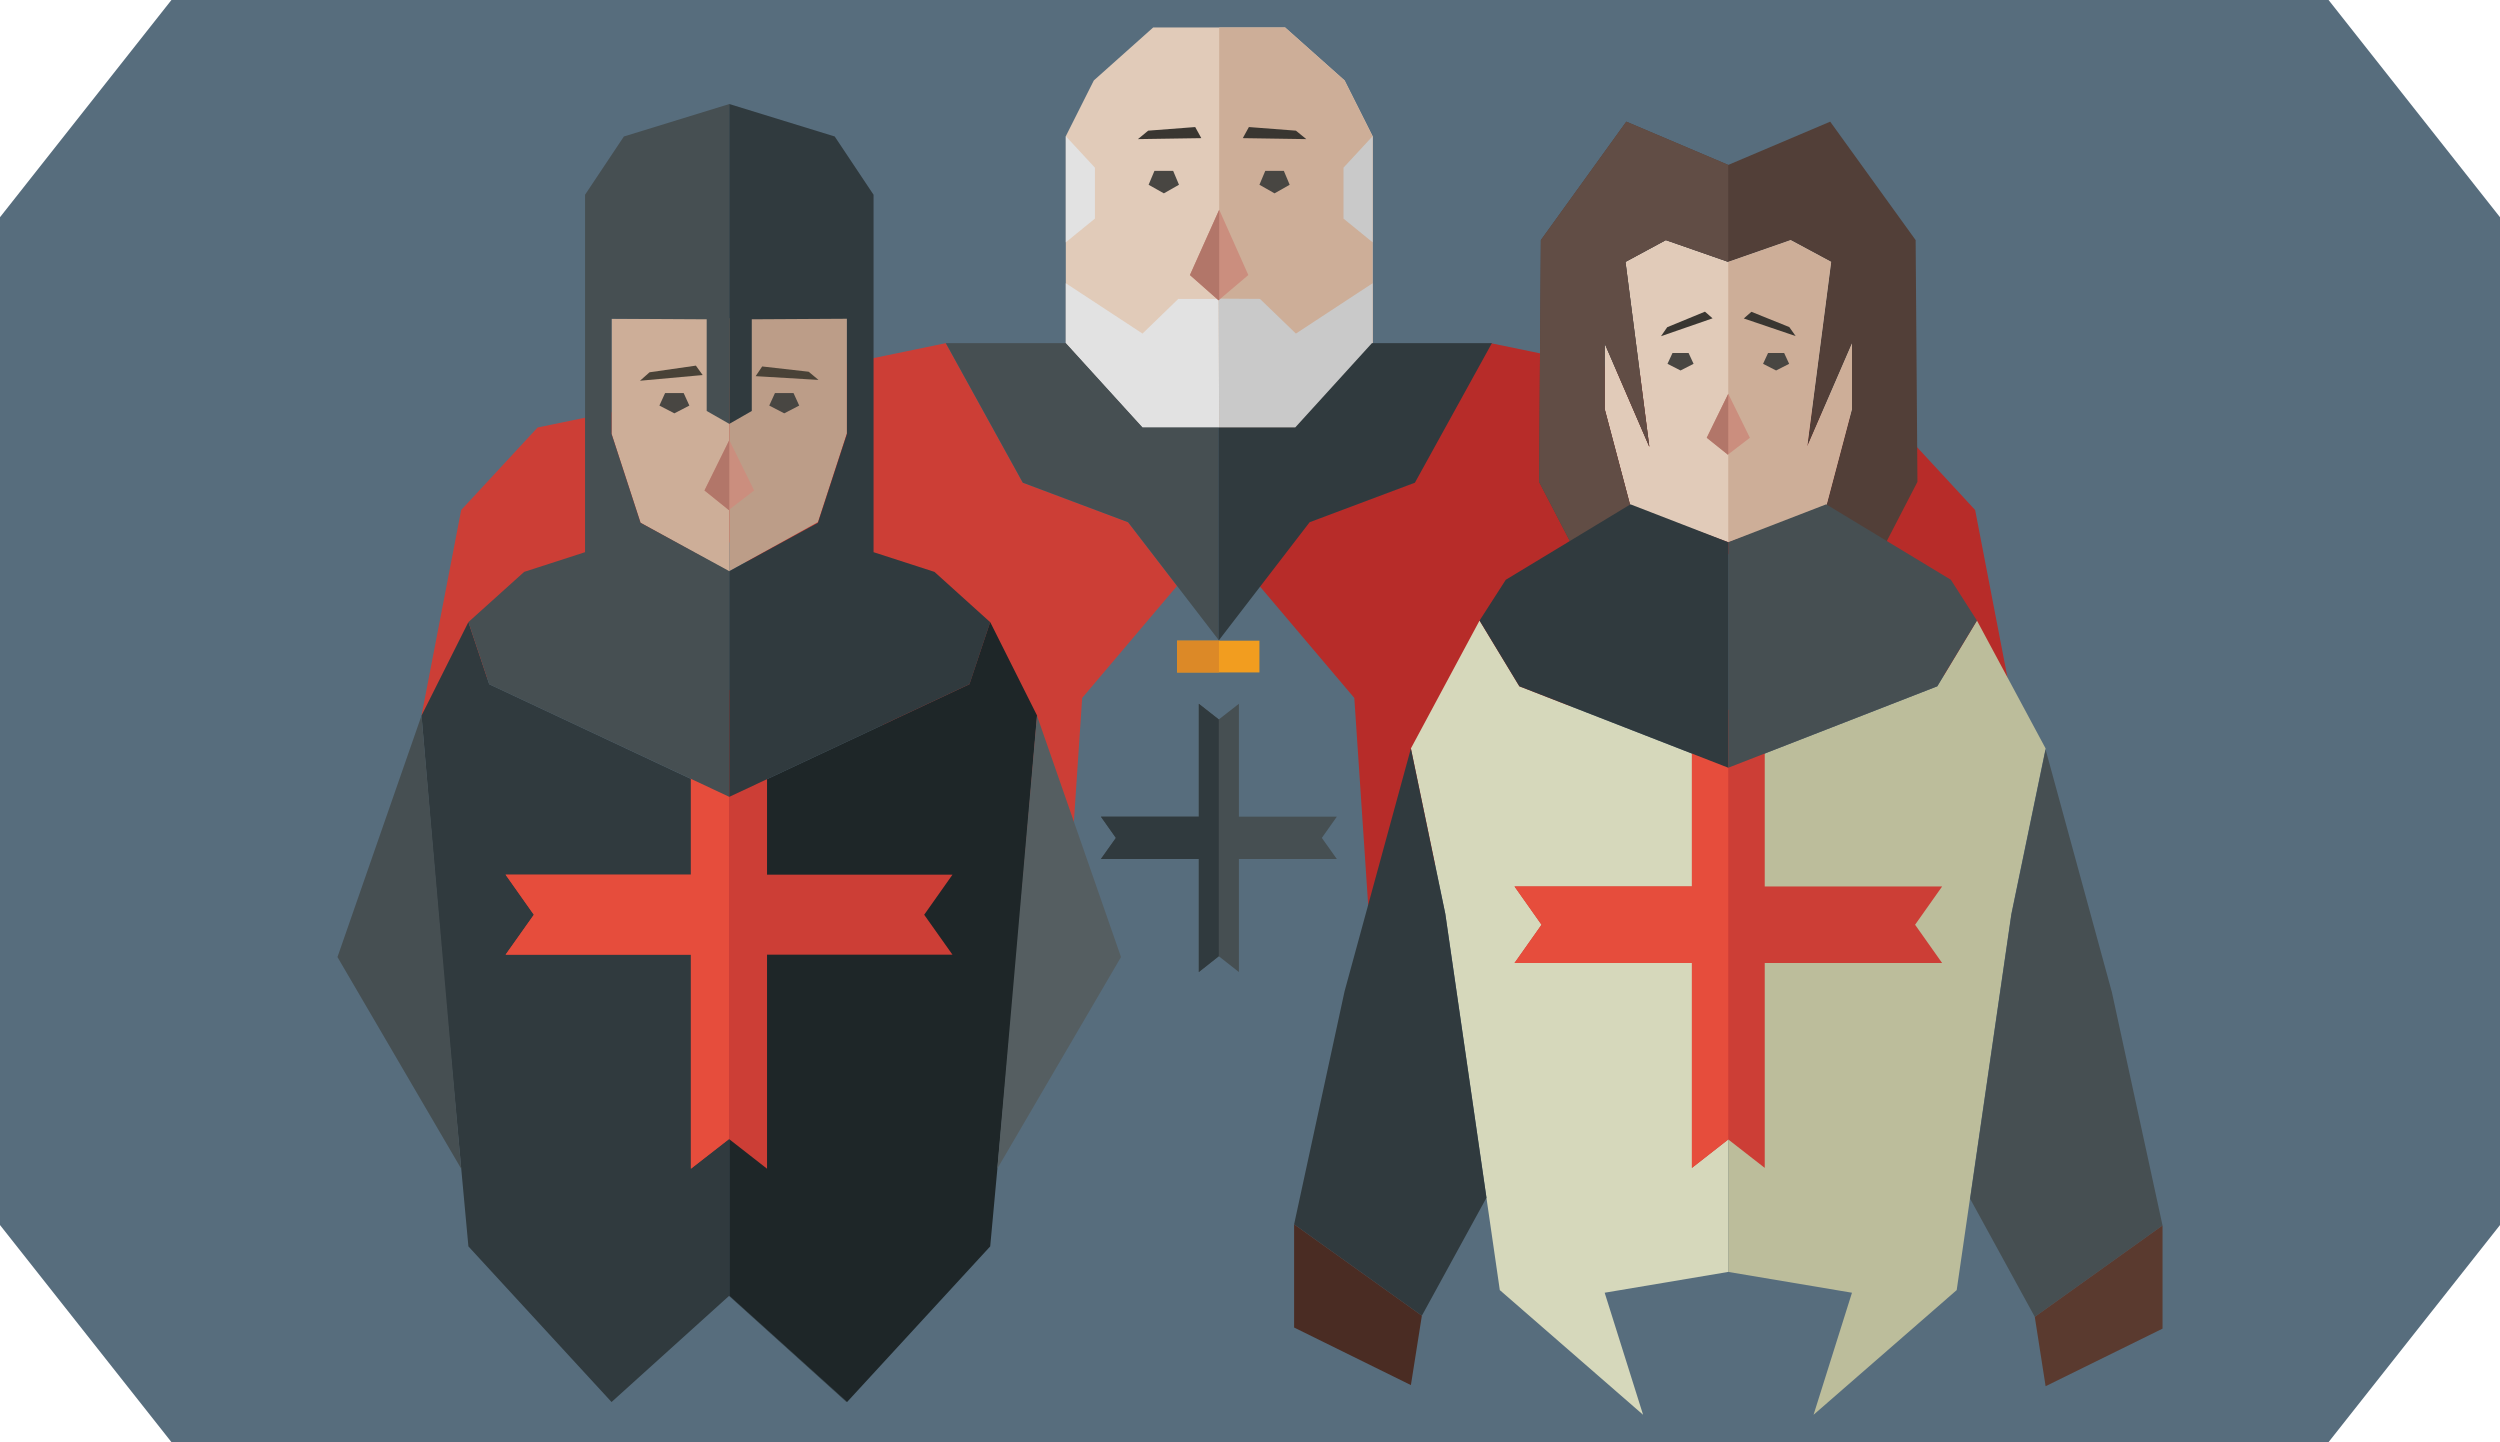 <svg id="Layer_1" data-name="Layer 1" xmlns="http://www.w3.org/2000/svg" viewBox="0 0 180.24 103.98">
  <defs>
    <style>
      .cls-1 {
        fill: #576d7d;
      }

      .cls-2 {
        fill: #cc3e36;
      }

      .cls-3 {
        fill: #b72c29;
      }

      .cls-4 {
        fill: #e1cbb9;
      }

      .cls-5 {
        fill: #523f38;
      }

      .cls-6 {
        fill: #614d45;
      }

      .cls-7 {
        fill: #cdae98;
      }

      .cls-8 {
        fill: #d6d8bb;
      }

      .cls-9 {
        fill: #bcbd9b;
      }

      .cls-10 {
        fill: #e64d3c;
      }

      .cls-11 {
        fill: #303a3e;
      }

      .cls-12 {
        fill: #4a2c23;
      }

      .cls-13 {
        fill: #464f52;
      }

      .cls-14 {
        fill: #5a3a2f;
      }

      .cls-15 {
        fill: #cb8e7e;
      }

      .cls-16 {
        fill: #b27669;
      }

      .cls-17 {
        fill: #393631;
      }

      .cls-18 {
        fill: #484642;
      }

      .cls-19 {
        fill: #bc9d88;
      }

      .cls-20 {
        fill: #494237;
      }

      .cls-21 {
        fill: #1e2628;
      }

      .cls-22 {
        fill: none;
      }

      .cls-23 {
        fill: #555e61;
      }

      .cls-24 {
        fill: #e2e2e2;
      }

      .cls-25 {
        fill: #c9c9c9;
      }

      .cls-26 {
        fill: #97997f;
      }

      .cls-27 {
        fill: #f29d1f;
      }

      .cls-28 {
        fill: #dc8927;
      }
    </style>
  </defs>
  <title>community</title>
  <g>
    <polygon class="cls-1" points="167.88 0 118.37 0 61.86 0 12.36 0 0 15.66 0 51.99 0 88.32 12.36 103.97 61.86 103.97 118.37 103.97 167.88 103.97 180.24 88.32 180.24 51.99 180.24 15.66 167.88 0"/>
    <g>
      <polygon class="cls-2" points="84.86 42.24 78.02 50.32 76.84 67.93 52.58 39.09 30.39 51.59 33.25 36.77 38.76 30.82 68.19 24.74 73.74 34.8 81.33 37.65 84.86 42.24"/>
      <polygon class="cls-3" points="90.8 42.24 97.64 50.32 98.82 67.93 123.08 39.09 145.26 51.59 142.4 36.77 136.9 30.82 107.47 24.74 101.92 34.8 94.33 37.65 90.8 42.24"/>
      <g>
        <g>
          <polygon class="cls-4" points="130.29 32.21 132.02 18.88 129.1 17.31 124.6 18.88 120.1 17.31 117.19 18.88 118.91 32.21 115.69 24.76 115.69 29.49 117.55 36.51 124.6 39.09 131.66 36.51 133.52 29.49 133.52 24.76 130.29 32.21"/>
          <polygon class="cls-5" points="138.11 17.31 131.95 8.77 124.6 11.89 117.25 8.77 111.09 17.31 110.96 34.74 113.22 39.09 117.55 36.51 115.69 29.49 115.69 24.76 118.91 32.21 117.19 18.88 120.1 17.31 124.6 18.88 129.1 17.31 132.02 18.88 130.29 32.21 133.52 24.76 133.52 29.49 131.66 36.51 135.99 39.09 138.24 34.74 138.11 17.31"/>
          <polygon class="cls-6" points="124.6 11.89 124.6 18.88 120.1 17.31 117.19 18.88 118.91 32.21 115.69 24.76 115.69 29.49 117.55 36.51 113.22 39.09 110.96 34.74 111.09 17.31 117.25 8.77 124.6 11.89"/>
          <polygon class="cls-7" points="124.6 18.88 124.6 39.09 131.66 36.51 133.52 29.49 133.52 24.76 130.29 32.21 132.02 18.88 129.1 17.31 124.6 18.88"/>
        </g>
        <g>
          <polygon class="cls-8" points="142.53 44.74 147.48 53.96 145.01 65.88 147.48 53.96 142.53 44.74"/>
          <polygon class="cls-8" points="109.54 49.48 106.67 44.74 101.72 53.96 104.2 65.88 108.13 93.01 118.46 102 115.69 93.2 124.6 91.7 124.6 55.35 109.54 49.48"/>
          <polygon class="cls-9" points="142.53 44.74 139.67 49.48 124.6 55.35 124.6 91.7 133.52 93.2 130.75 102 141.07 93.01 145.01 65.88 147.48 53.96 142.53 44.74"/>
        </g>
        <g>
          <polygon class="cls-2" points="140.02 63.91 127.23 63.91 127.23 49.13 124.6 51.19 121.98 49.13 121.98 63.91 109.19 63.91 111.14 66.67 109.19 69.43 121.98 69.43 121.98 84.2 124.6 82.15 127.23 84.2 127.23 69.43 140.02 69.43 138.07 66.67 140.02 63.91"/>
          <polygon class="cls-10" points="124.6 82.15 124.6 51.19 121.98 49.13 121.98 63.91 109.19 63.91 111.14 66.67 109.19 69.43 121.98 69.43 121.98 84.2 124.6 82.15"/>
        </g>
        <g>
          <polygon class="cls-11" points="104.2 65.88 101.72 53.96 96.94 71.46 93.3 88.27 102.51 94.86 107.17 86.35 104.2 65.88"/>
          <polygon class="cls-12" points="93.3 95.71 101.72 99.86 102.51 94.86 93.3 88.27 93.3 95.71"/>
        </g>
        <g>
          <polygon class="cls-13" points="145.01 65.96 147.48 54.04 152.26 71.54 155.91 88.35 146.7 94.94 142.04 86.43 145.01 65.96"/>
          <polygon class="cls-14" points="155.91 95.79 147.48 99.94 146.7 94.94 155.91 88.35 155.91 95.79"/>
        </g>
        <g>
          <polygon class="cls-15" points="123.05 31.56 124.57 32.78 126.16 31.56 124.6 28.39 123.05 31.56"/>
          <polygon class="cls-16" points="124.6 28.39 123.05 31.56 124.57 32.78 124.6 32.76 124.6 28.39"/>
          <polygon class="cls-17" points="119.75 24.24 120.2 23.59 122.92 22.47 123.47 22.95 119.75 24.24"/>
          <polygon class="cls-18" points="121.16 26.71 120.22 26.23 120.58 25.45 121.74 25.45 122.1 26.23 121.16 26.71"/>
          <polygon class="cls-17" points="129.46 24.23 129 23.58 126.27 22.48 125.72 22.96 129.46 24.23"/>
          <polygon class="cls-18" points="128.05 26.71 128.99 26.23 128.63 25.45 127.47 25.45 127.11 26.23 128.05 26.71"/>
        </g>
        <g>
          <polygon class="cls-13" points="140.65 41.8 131.66 36.36 124.6 39.09 124.6 55.35 139.67 49.48 142.53 44.74 140.65 41.8"/>
          <polygon class="cls-11" points="117.55 36.36 108.56 41.8 106.67 44.74 109.54 49.48 124.6 55.35 124.6 39.09 117.55 36.36"/>
        </g>
      </g>
      <g>
        <polygon class="cls-13" points="96.38 58.88 89.32 58.88 89.32 50.74 87.87 51.87 86.43 50.74 86.43 58.88 79.37 58.88 80.45 60.41 79.37 61.93 86.43 61.93 86.43 70.08 87.87 68.94 89.32 70.08 89.32 61.93 96.38 61.93 95.3 60.41 96.38 58.88"/>
        <polygon class="cls-11" points="87.87 68.94 87.87 51.87 86.43 50.74 86.43 58.88 79.37 58.88 80.45 60.41 79.37 61.93 86.43 61.93 86.43 70.08 87.87 68.94"/>
      </g>
      <g>
        <g>
          <polygon class="cls-7" points="44.09 22.98 44.09 31.28 46.18 37.69 52.58 41.23 52.58 41.18 52.58 22.98 44.09 22.98"/>
          <polygon class="cls-19" points="52.58 22.93 52.58 22.98 52.58 41.18 58.97 37.64 61.06 31.23 61.06 22.93 52.58 22.93"/>
        </g>
        <g>
          <polygon class="cls-20" points="46.14 27.45 46.83 26.84 50.17 26.36 50.66 27.04 46.14 27.45"/>
          <polygon class="cls-20" points="59.01 27.39 58.3 26.8 54.95 26.42 54.48 27.12 59.01 27.39"/>
          <polygon class="cls-15" points="50.79 35.36 52.54 36.77 54.37 35.36 52.58 31.73 50.79 35.36"/>
          <polygon class="cls-16" points="52.58 31.73 50.79 35.36 52.54 36.77 52.58 36.74 52.58 31.73"/>
          <polygon class="cls-18" points="48.62 29.8 47.54 29.24 47.95 28.34 49.29 28.34 49.7 29.24 48.62 29.8"/>
          <polygon class="cls-18" points="56.54 29.8 57.62 29.24 57.21 28.34 55.87 28.34 55.46 29.24 56.54 29.8"/>
        </g>
        <g>
          <polygon class="cls-11" points="52.58 57.45 69.89 49.33 71.37 44.9 71.34 44.85 69.85 49.33 52.56 57.45 35.27 49.33 33.77 44.85 30.39 51.59 32.08 71.54 33.77 89.86 44.09 101.08 52.56 93.43 61.03 101.08 61.05 101.06 52.58 93.42 52.58 57.45"/>
          <polygon class="cls-21" points="71.39 44.85 71.37 44.9 69.89 49.33 52.58 57.45 52.58 93.42 61.05 101.06 61.07 101.08 71.39 89.86 73.08 71.54 74.77 51.59 71.39 44.85"/>
        </g>
        <polygon class="cls-13" points="30.39 51.59 24.33 69 33.25 84.26 30.39 51.59"/>
        <g>
          <polygon class="cls-2" points="68.67 63.06 55.3 63.06 55.3 47.63 52.56 49.77 49.81 47.63 49.81 63.06 36.45 63.06 38.49 65.95 36.45 68.83 49.81 68.83 49.81 84.26 52.56 82.12 55.3 84.26 55.3 68.83 68.67 68.83 66.63 65.95 68.67 63.06"/>
          <polygon class="cls-10" points="52.56 82.12 52.56 49.77 49.81 47.63 49.81 63.06 36.45 63.06 38.49 65.95 36.45 68.83 49.81 68.83 49.81 84.26 52.56 82.12"/>
        </g>
        <g>
          <polygon class="cls-22" points="50.95 23.02 44.09 22.98 44.09 31.28 46.18 37.69 52.58 41.18 58.97 37.69 61.06 31.28 61.06 22.98 54.2 23.02 54.2 29.63 52.58 30.56 50.95 29.63 50.95 23.02"/>
          <polygon class="cls-13" points="46.18 37.69 44.09 31.28 44.09 22.98 50.95 23.02 50.95 29.63 52.58 30.56 52.58 7.5 44.98 9.84 42.18 14.04 42.18 39.81 37.79 41.23 33.77 44.85 35.27 49.33 52.58 57.45 52.58 41.18 46.18 37.69"/>
          <polygon class="cls-11" points="67.37 41.23 62.98 39.81 62.98 14.04 60.18 9.84 52.58 7.5 52.58 30.56 54.2 29.63 54.2 23.02 61.06 22.98 61.06 31.28 58.97 37.69 52.58 41.18 52.58 57.45 69.89 49.33 71.38 44.85 67.37 41.23"/>
        </g>
        <polygon class="cls-23" points="74.76 51.59 80.82 69 71.9 84.26 74.76 51.59"/>
      </g>
      <polygon class="cls-4" points="96.94 5.8 92.65 1.98 87.9 1.98 83.14 1.98 78.86 5.8 76.84 9.82 76.84 24.74 82.37 30.82 87.9 30.82 93.43 30.82 98.96 24.74 98.96 9.82 96.94 5.8"/>
      <polygon class="cls-7" points="87.9 1.98 92.65 1.98 96.94 5.8 98.96 9.82 98.96 24.74 93.43 30.82 87.9 30.82 87.9 1.98"/>
      <polygon class="cls-24" points="76.84 9.82 78.94 12.09 78.94 15.76 76.84 17.47 76.84 9.82"/>
      <polygon class="cls-25" points="98.96 9.82 96.86 12.09 96.86 15.76 98.96 17.47 98.96 9.82"/>
      <g>
        <polygon class="cls-24" points="84.95 21.55 82.37 24.05 76.84 20.42 76.84 24.74 82.37 30.82 87.9 30.82 87.85 21.55 84.95 21.55"/>
        <polygon class="cls-25" points="93.43 24.05 90.84 21.55 87.85 21.53 87.85 21.55 87.9 30.82 93.43 30.82 98.96 24.74 98.96 20.42 93.43 24.05"/>
      </g>
      <g>
        <polygon class="cls-15" points="85.79 19.83 87.85 21.65 90 19.83 87.9 15.12 85.79 19.83"/>
        <polygon class="cls-16" points="87.9 15.12 85.79 19.83 87.85 21.65 87.9 21.61 87.9 15.12"/>
        <polygon class="cls-17" points="82.04 10.03 82.78 9.42 86.17 9.16 86.61 9.96 82.04 10.03"/>
        <polygon class="cls-17" points="94.18 10.03 93.43 9.42 90.04 9.16 89.6 9.96 94.18 10.03"/>
        <polygon class="cls-18" points="83.91 13.94 82.81 13.32 83.23 12.32 84.58 12.32 85 13.32 83.91 13.94"/>
        <polygon class="cls-18" points="91.89 13.94 92.98 13.32 92.56 12.32 91.22 12.32 90.8 13.32 91.89 13.94"/>
      </g>
      <g>
        <polygon class="cls-26" points="87.9 46.19 87.9 46.13 87.87 46.16 87.9 46.19"/>
        <polygon class="cls-13" points="82.37 30.82 76.84 24.74 68.19 24.74 73.74 34.8 81.33 37.65 87.85 46.13 87.85 30.82 82.37 30.82"/>
        <polygon class="cls-11" points="98.91 24.74 93.38 30.82 87.9 30.82 87.85 30.82 87.85 46.13 87.85 46.19 87.87 46.16 87.9 46.13 94.42 37.65 102.01 34.8 107.56 24.74 98.91 24.74"/>
      </g>
      <rect class="cls-27" x="84.86" y="46.19" width="5.94" height="2.29"/>
      <rect class="cls-28" x="84.86" y="46.19" width="3.02" height="2.29"/>
    </g>
  </g>
</svg>
